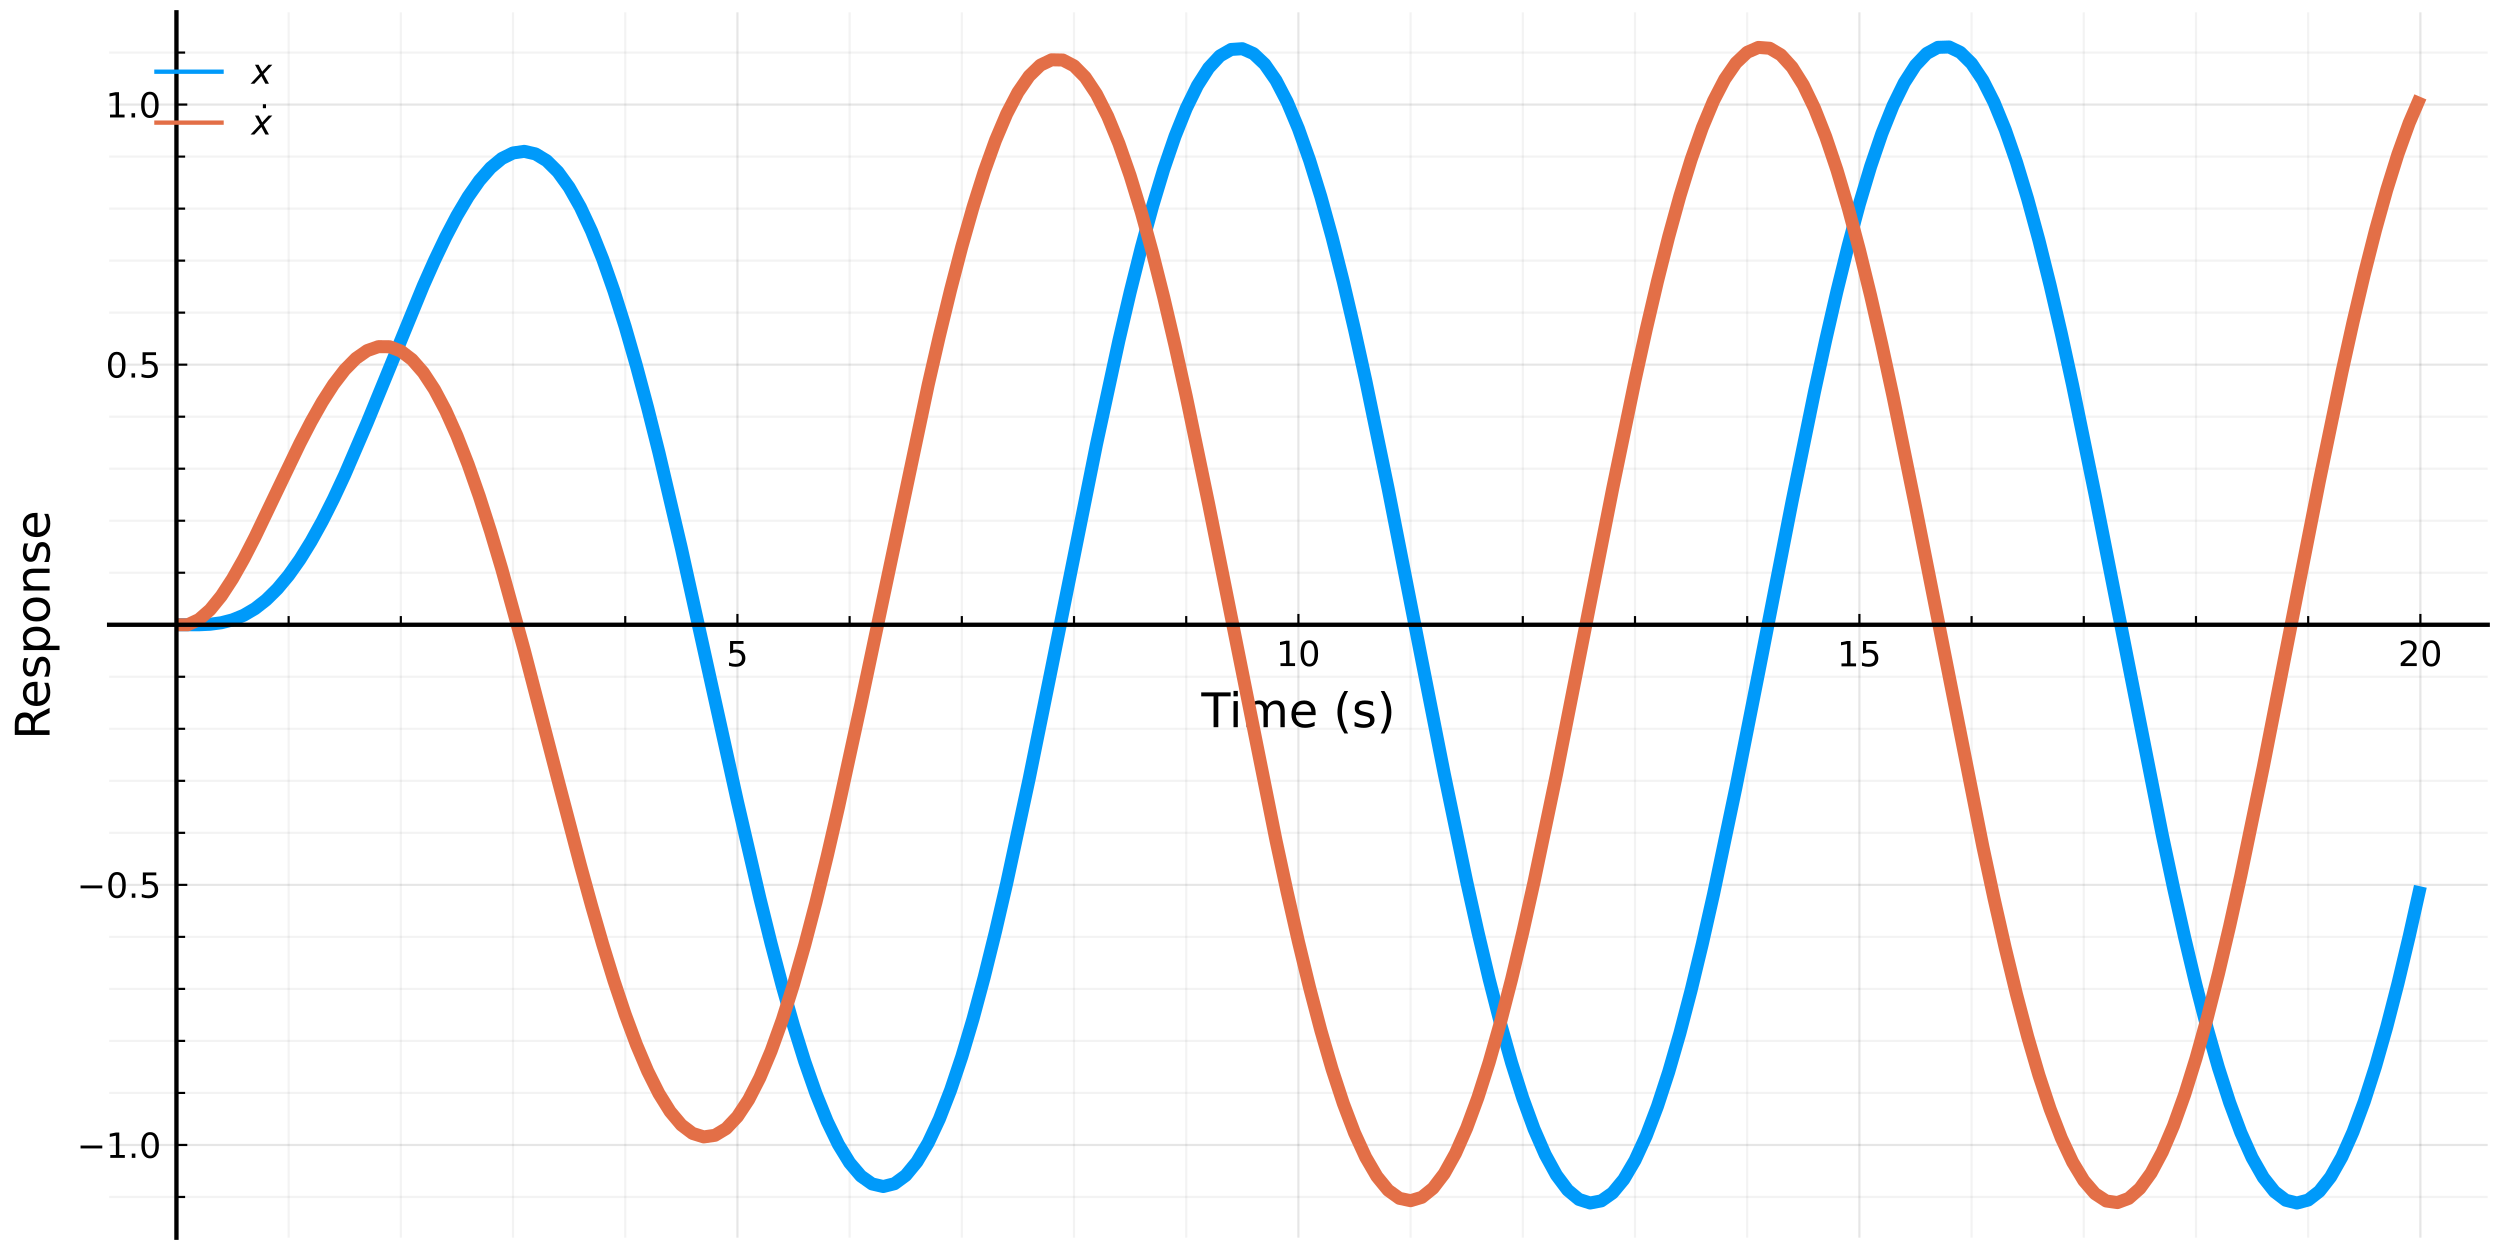 <?xml version="1.0" encoding="utf-8" standalone="no"?>
<!DOCTYPE svg PUBLIC "-//W3C//DTD SVG 1.1//EN"
  "http://www.w3.org/Graphics/SVG/1.1/DTD/svg11.dtd">
<!-- Created with matplotlib (https://matplotlib.org/) -->
<svg height="288pt" version="1.1" viewBox="0 0 576 288" width="576pt" xmlns="http://www.w3.org/2000/svg" xmlns:xlink="http://www.w3.org/1999/xlink">
 <defs>
  <style type="text/css">*{stroke-linecap:butt;stroke-linejoin:round;}</style>
 </defs>
 <g id="figure_1">
  <g id="patch_1">
   <path d="M 0 288 
L 576 288 
L 576 0 
L 0 0 
z
" style="fill:none;"/>
  </g>
  <g id="axes_1">
   <g id="patch_2">
    <path d="M 25.143 285.165 
L 573.165 285.165 
L 573.165 2.835 
L 25.143 2.835 
z
" style="fill:none;"/>
   </g>
   <g id="matplotlib.axis_1">
    <g id="xtick_1">
     <g id="line2d_1">
      <path clip-path="url(#p603c740265)" d="M 40.653 285.165 
L 40.653 2.835 
" style="fill:none;stroke:#000000;stroke-linecap:square;stroke-opacity:0.1;stroke-width:0.5;"/>
     </g>
     <g id="line2d_2">
      <defs>
       <path d="M 0 0 
L 0 -2.5 
" id="mdd4f865d11" style="stroke:#000000;stroke-width:0.5;"/>
      </defs>
      <g>
       <use style="stroke:#000000;stroke-width:0.5;" x="40.653" xlink:href="#mdd4f865d11" y="143.946"/>
      </g>
     </g>
     <g id="text_1">
      <!-- $\mathregular{}$ -->
      <g transform="translate(40.653 153.524)scale(0.08 -0.08)"/>
     </g>
    </g>
    <g id="xtick_2">
     <g id="line2d_3">
      <path clip-path="url(#p603c740265)" d="M 169.903 285.165 
L 169.903 2.835 
" style="fill:none;stroke:#000000;stroke-linecap:square;stroke-opacity:0.1;stroke-width:0.5;"/>
     </g>
     <g id="line2d_4">
      <g>
       <use style="stroke:#000000;stroke-width:0.5;" x="169.903" xlink:href="#mdd4f865d11" y="143.946"/>
      </g>
     </g>
     <g id="text_2">
      <!-- $\mathregular{5}$ -->
      <g transform="translate(167.343 153.524)scale(0.08 -0.08)">
       <defs>
        <path d="M 10.797 72.906 
L 49.516 72.906 
L 49.516 64.594 
L 19.828 64.594 
L 19.828 46.734 
Q 21.969 47.469 24.109 47.828 
Q 26.266 48.188 28.422 48.188 
Q 40.625 48.188 47.75 41.5 
Q 54.891 34.812 54.891 23.391 
Q 54.891 11.625 47.562 5.094 
Q 40.234 -1.422 26.906 -1.422 
Q 22.312 -1.422 17.547 -0.641 
Q 12.797 0.141 7.719 1.703 
L 7.719 11.625 
Q 12.109 9.234 16.797 8.062 
Q 21.484 6.891 26.703 6.891 
Q 35.156 6.891 40.078 11.328 
Q 45.016 15.766 45.016 23.391 
Q 45.016 31 40.078 35.438 
Q 35.156 39.891 26.703 39.891 
Q 22.75 39.891 18.812 39.016 
Q 14.891 38.141 10.797 36.281 
z
" id="DejaVuSans-53"/>
       </defs>
       <use transform="translate(0 0.094)" xlink:href="#DejaVuSans-53"/>
      </g>
     </g>
    </g>
    <g id="xtick_3">
     <g id="line2d_5">
      <path clip-path="url(#p603c740265)" d="M 299.154 285.165 
L 299.154 2.835 
" style="fill:none;stroke:#000000;stroke-linecap:square;stroke-opacity:0.1;stroke-width:0.5;"/>
     </g>
     <g id="line2d_6">
      <g>
       <use style="stroke:#000000;stroke-width:0.5;" x="299.154" xlink:href="#mdd4f865d11" y="143.946"/>
      </g>
     </g>
     <g id="text_3">
      <!-- $\mathregular{10}$ -->
      <g transform="translate(294.034 153.524)scale(0.08 -0.08)">
       <defs>
        <path d="M 12.406 8.297 
L 28.516 8.297 
L 28.516 63.922 
L 10.984 60.406 
L 10.984 69.391 
L 28.422 72.906 
L 38.281 72.906 
L 38.281 8.297 
L 54.391 8.297 
L 54.391 0 
L 12.406 0 
z
" id="DejaVuSans-49"/>
        <path d="M 31.781 66.406 
Q 24.172 66.406 20.328 58.906 
Q 16.5 51.422 16.5 36.375 
Q 16.5 21.391 20.328 13.891 
Q 24.172 6.391 31.781 6.391 
Q 39.453 6.391 43.281 13.891 
Q 47.125 21.391 47.125 36.375 
Q 47.125 51.422 43.281 58.906 
Q 39.453 66.406 31.781 66.406 
z
M 31.781 74.219 
Q 44.047 74.219 50.516 64.516 
Q 56.984 54.828 56.984 36.375 
Q 56.984 17.969 50.516 8.266 
Q 44.047 -1.422 31.781 -1.422 
Q 19.531 -1.422 13.062 8.266 
Q 6.594 17.969 6.594 36.375 
Q 6.594 54.828 13.062 64.516 
Q 19.531 74.219 31.781 74.219 
z
" id="DejaVuSans-48"/>
       </defs>
       <use transform="translate(0 0.781)" xlink:href="#DejaVuSans-49"/>
       <use transform="translate(63.623 0.781)" xlink:href="#DejaVuSans-48"/>
      </g>
     </g>
    </g>
    <g id="xtick_4">
     <g id="line2d_7">
      <path clip-path="url(#p603c740265)" d="M 428.405 285.165 
L 428.405 2.835 
" style="fill:none;stroke:#000000;stroke-linecap:square;stroke-opacity:0.1;stroke-width:0.5;"/>
     </g>
     <g id="line2d_8">
      <g>
       <use style="stroke:#000000;stroke-width:0.5;" x="428.405" xlink:href="#mdd4f865d11" y="143.946"/>
      </g>
     </g>
     <g id="text_4">
      <!-- $\mathregular{15}$ -->
      <g transform="translate(423.285 153.524)scale(0.08 -0.08)">
       <use transform="translate(0 0.094)" xlink:href="#DejaVuSans-49"/>
       <use transform="translate(63.623 0.094)" xlink:href="#DejaVuSans-53"/>
      </g>
     </g>
    </g>
    <g id="xtick_5">
     <g id="line2d_9">
      <path clip-path="url(#p603c740265)" d="M 557.655 285.165 
L 557.655 2.835 
" style="fill:none;stroke:#000000;stroke-linecap:square;stroke-opacity:0.1;stroke-width:0.5;"/>
     </g>
     <g id="line2d_10">
      <g>
       <use style="stroke:#000000;stroke-width:0.5;" x="557.655" xlink:href="#mdd4f865d11" y="143.946"/>
      </g>
     </g>
     <g id="text_5">
      <!-- $\mathregular{20}$ -->
      <g transform="translate(552.535 153.524)scale(0.08 -0.08)">
       <defs>
        <path d="M 19.188 8.297 
L 53.609 8.297 
L 53.609 0 
L 7.328 0 
L 7.328 8.297 
Q 12.938 14.109 22.625 23.891 
Q 32.328 33.688 34.812 36.531 
Q 39.547 41.844 41.422 45.531 
Q 43.312 49.219 43.312 52.781 
Q 43.312 58.594 39.234 62.25 
Q 35.156 65.922 28.609 65.922 
Q 23.969 65.922 18.812 64.312 
Q 13.672 62.703 7.812 59.422 
L 7.812 69.391 
Q 13.766 71.781 18.938 73 
Q 24.125 74.219 28.422 74.219 
Q 39.75 74.219 46.484 68.547 
Q 53.219 62.891 53.219 53.422 
Q 53.219 48.922 51.531 44.891 
Q 49.859 40.875 45.406 35.406 
Q 44.188 33.984 37.641 27.219 
Q 31.109 20.453 19.188 8.297 
z
" id="DejaVuSans-50"/>
       </defs>
       <use transform="translate(0 0.781)" xlink:href="#DejaVuSans-50"/>
       <use transform="translate(63.623 0.781)" xlink:href="#DejaVuSans-48"/>
      </g>
     </g>
    </g>
    <g id="xtick_6">
     <g id="line2d_11">
      <path clip-path="url(#p603c740265)" d="M 66.503 285.165 
L 66.503 2.835 
" style="fill:none;stroke:#000000;stroke-linecap:square;stroke-opacity:0.05;stroke-width:0.5;"/>
     </g>
     <g id="line2d_12">
      <defs>
       <path d="M 0 0 
L 0 -2 
" id="mbb9d8c3de2" style="stroke:#000000;stroke-width:0.5;"/>
      </defs>
      <g>
       <use style="stroke:#000000;stroke-width:0.5;" x="66.503" xlink:href="#mbb9d8c3de2" y="143.946"/>
      </g>
     </g>
    </g>
    <g id="xtick_7">
     <g id="line2d_13">
      <path clip-path="url(#p603c740265)" d="M 92.353 285.165 
L 92.353 2.835 
" style="fill:none;stroke:#000000;stroke-linecap:square;stroke-opacity:0.05;stroke-width:0.5;"/>
     </g>
     <g id="line2d_14">
      <g>
       <use style="stroke:#000000;stroke-width:0.5;" x="92.353" xlink:href="#mbb9d8c3de2" y="143.946"/>
      </g>
     </g>
    </g>
    <g id="xtick_8">
     <g id="line2d_15">
      <path clip-path="url(#p603c740265)" d="M 118.203 285.165 
L 118.203 2.835 
" style="fill:none;stroke:#000000;stroke-linecap:square;stroke-opacity:0.05;stroke-width:0.5;"/>
     </g>
     <g id="line2d_16">
      <g>
       <use style="stroke:#000000;stroke-width:0.5;" x="118.203" xlink:href="#mbb9d8c3de2" y="143.946"/>
      </g>
     </g>
    </g>
    <g id="xtick_9">
     <g id="line2d_17">
      <path clip-path="url(#p603c740265)" d="M 144.053 285.165 
L 144.053 2.835 
" style="fill:none;stroke:#000000;stroke-linecap:square;stroke-opacity:0.05;stroke-width:0.5;"/>
     </g>
     <g id="line2d_18">
      <g>
       <use style="stroke:#000000;stroke-width:0.5;" x="144.053" xlink:href="#mbb9d8c3de2" y="143.946"/>
      </g>
     </g>
    </g>
    <g id="xtick_10">
     <g id="line2d_19">
      <path clip-path="url(#p603c740265)" d="M 195.754 285.165 
L 195.754 2.835 
" style="fill:none;stroke:#000000;stroke-linecap:square;stroke-opacity:0.05;stroke-width:0.5;"/>
     </g>
     <g id="line2d_20">
      <g>
       <use style="stroke:#000000;stroke-width:0.5;" x="195.754" xlink:href="#mbb9d8c3de2" y="143.946"/>
      </g>
     </g>
    </g>
    <g id="xtick_11">
     <g id="line2d_21">
      <path clip-path="url(#p603c740265)" d="M 221.604 285.165 
L 221.604 2.835 
" style="fill:none;stroke:#000000;stroke-linecap:square;stroke-opacity:0.05;stroke-width:0.5;"/>
     </g>
     <g id="line2d_22">
      <g>
       <use style="stroke:#000000;stroke-width:0.5;" x="221.604" xlink:href="#mbb9d8c3de2" y="143.946"/>
      </g>
     </g>
    </g>
    <g id="xtick_12">
     <g id="line2d_23">
      <path clip-path="url(#p603c740265)" d="M 247.454 285.165 
L 247.454 2.835 
" style="fill:none;stroke:#000000;stroke-linecap:square;stroke-opacity:0.05;stroke-width:0.5;"/>
     </g>
     <g id="line2d_24">
      <g>
       <use style="stroke:#000000;stroke-width:0.5;" x="247.454" xlink:href="#mbb9d8c3de2" y="143.946"/>
      </g>
     </g>
    </g>
    <g id="xtick_13">
     <g id="line2d_25">
      <path clip-path="url(#p603c740265)" d="M 273.304 285.165 
L 273.304 2.835 
" style="fill:none;stroke:#000000;stroke-linecap:square;stroke-opacity:0.05;stroke-width:0.5;"/>
     </g>
     <g id="line2d_26">
      <g>
       <use style="stroke:#000000;stroke-width:0.5;" x="273.304" xlink:href="#mbb9d8c3de2" y="143.946"/>
      </g>
     </g>
    </g>
    <g id="xtick_14">
     <g id="line2d_27">
      <path clip-path="url(#p603c740265)" d="M 325.004 285.165 
L 325.004 2.835 
" style="fill:none;stroke:#000000;stroke-linecap:square;stroke-opacity:0.05;stroke-width:0.5;"/>
     </g>
     <g id="line2d_28">
      <g>
       <use style="stroke:#000000;stroke-width:0.5;" x="325.004" xlink:href="#mbb9d8c3de2" y="143.946"/>
      </g>
     </g>
    </g>
    <g id="xtick_15">
     <g id="line2d_29">
      <path clip-path="url(#p603c740265)" d="M 350.854 285.165 
L 350.854 2.835 
" style="fill:none;stroke:#000000;stroke-linecap:square;stroke-opacity:0.05;stroke-width:0.5;"/>
     </g>
     <g id="line2d_30">
      <g>
       <use style="stroke:#000000;stroke-width:0.5;" x="350.854" xlink:href="#mbb9d8c3de2" y="143.946"/>
      </g>
     </g>
    </g>
    <g id="xtick_16">
     <g id="line2d_31">
      <path clip-path="url(#p603c740265)" d="M 376.704 285.165 
L 376.704 2.835 
" style="fill:none;stroke:#000000;stroke-linecap:square;stroke-opacity:0.05;stroke-width:0.5;"/>
     </g>
     <g id="line2d_32">
      <g>
       <use style="stroke:#000000;stroke-width:0.5;" x="376.704" xlink:href="#mbb9d8c3de2" y="143.946"/>
      </g>
     </g>
    </g>
    <g id="xtick_17">
     <g id="line2d_33">
      <path clip-path="url(#p603c740265)" d="M 402.555 285.165 
L 402.555 2.835 
" style="fill:none;stroke:#000000;stroke-linecap:square;stroke-opacity:0.05;stroke-width:0.5;"/>
     </g>
     <g id="line2d_34">
      <g>
       <use style="stroke:#000000;stroke-width:0.5;" x="402.555" xlink:href="#mbb9d8c3de2" y="143.946"/>
      </g>
     </g>
    </g>
    <g id="xtick_18">
     <g id="line2d_35">
      <path clip-path="url(#p603c740265)" d="M 454.255 285.165 
L 454.255 2.835 
" style="fill:none;stroke:#000000;stroke-linecap:square;stroke-opacity:0.05;stroke-width:0.5;"/>
     </g>
     <g id="line2d_36">
      <g>
       <use style="stroke:#000000;stroke-width:0.5;" x="454.255" xlink:href="#mbb9d8c3de2" y="143.946"/>
      </g>
     </g>
    </g>
    <g id="xtick_19">
     <g id="line2d_37">
      <path clip-path="url(#p603c740265)" d="M 480.105 285.165 
L 480.105 2.835 
" style="fill:none;stroke:#000000;stroke-linecap:square;stroke-opacity:0.05;stroke-width:0.5;"/>
     </g>
     <g id="line2d_38">
      <g>
       <use style="stroke:#000000;stroke-width:0.5;" x="480.105" xlink:href="#mbb9d8c3de2" y="143.946"/>
      </g>
     </g>
    </g>
    <g id="xtick_20">
     <g id="line2d_39">
      <path clip-path="url(#p603c740265)" d="M 505.955 285.165 
L 505.955 2.835 
" style="fill:none;stroke:#000000;stroke-linecap:square;stroke-opacity:0.05;stroke-width:0.5;"/>
     </g>
     <g id="line2d_40">
      <g>
       <use style="stroke:#000000;stroke-width:0.5;" x="505.955" xlink:href="#mbb9d8c3de2" y="143.946"/>
      </g>
     </g>
    </g>
    <g id="xtick_21">
     <g id="line2d_41">
      <path clip-path="url(#p603c740265)" d="M 531.805 285.165 
L 531.805 2.835 
" style="fill:none;stroke:#000000;stroke-linecap:square;stroke-opacity:0.05;stroke-width:0.5;"/>
     </g>
     <g id="line2d_42">
      <g>
       <use style="stroke:#000000;stroke-width:0.5;" x="531.805" xlink:href="#mbb9d8c3de2" y="143.946"/>
      </g>
     </g>
    </g>
    <g id="text_6">
     <!-- Time (s) -->
     <g transform="translate(276.792 167.546)scale(0.11 -0.11)">
      <defs>
       <path d="M -0.297 72.906 
L 61.375 72.906 
L 61.375 64.594 
L 35.5 64.594 
L 35.5 0 
L 25.594 0 
L 25.594 64.594 
L -0.297 64.594 
z
" id="DejaVuSans-84"/>
       <path d="M 9.422 54.688 
L 18.406 54.688 
L 18.406 0 
L 9.422 0 
z
M 9.422 75.984 
L 18.406 75.984 
L 18.406 64.594 
L 9.422 64.594 
z
" id="DejaVuSans-105"/>
       <path d="M 52 44.188 
Q 55.375 50.25 60.062 53.125 
Q 64.75 56 71.094 56 
Q 79.641 56 84.281 50.016 
Q 88.922 44.047 88.922 33.016 
L 88.922 0 
L 79.891 0 
L 79.891 32.719 
Q 79.891 40.578 77.094 44.375 
Q 74.312 48.188 68.609 48.188 
Q 61.625 48.188 57.562 43.547 
Q 53.516 38.922 53.516 30.906 
L 53.516 0 
L 44.484 0 
L 44.484 32.719 
Q 44.484 40.625 41.703 44.406 
Q 38.922 48.188 33.109 48.188 
Q 26.219 48.188 22.156 43.531 
Q 18.109 38.875 18.109 30.906 
L 18.109 0 
L 9.078 0 
L 9.078 54.688 
L 18.109 54.688 
L 18.109 46.188 
Q 21.188 51.219 25.484 53.609 
Q 29.781 56 35.688 56 
Q 41.656 56 45.828 52.969 
Q 50 49.953 52 44.188 
z
" id="DejaVuSans-109"/>
       <path d="M 56.203 29.594 
L 56.203 25.203 
L 14.891 25.203 
Q 15.484 15.922 20.484 11.062 
Q 25.484 6.203 34.422 6.203 
Q 39.594 6.203 44.453 7.469 
Q 49.312 8.734 54.109 11.281 
L 54.109 2.781 
Q 49.266 0.734 44.188 -0.344 
Q 39.109 -1.422 33.891 -1.422 
Q 20.797 -1.422 13.156 6.188 
Q 5.516 13.812 5.516 26.812 
Q 5.516 40.234 12.766 48.109 
Q 20.016 56 32.328 56 
Q 43.359 56 49.781 48.891 
Q 56.203 41.797 56.203 29.594 
z
M 47.219 32.234 
Q 47.125 39.594 43.094 43.984 
Q 39.062 48.391 32.422 48.391 
Q 24.906 48.391 20.391 44.141 
Q 15.875 39.891 15.188 32.172 
z
" id="DejaVuSans-101"/>
       <path id="DejaVuSans-32"/>
       <path d="M 31 75.875 
Q 24.469 64.656 21.281 53.656 
Q 18.109 42.672 18.109 31.391 
Q 18.109 20.125 21.312 9.062 
Q 24.516 -2 31 -13.188 
L 23.188 -13.188 
Q 15.875 -1.703 12.234 9.375 
Q 8.594 20.453 8.594 31.391 
Q 8.594 42.281 12.203 53.312 
Q 15.828 64.359 23.188 75.875 
z
" id="DejaVuSans-40"/>
       <path d="M 44.281 53.078 
L 44.281 44.578 
Q 40.484 46.531 36.375 47.5 
Q 32.281 48.484 27.875 48.484 
Q 21.188 48.484 17.844 46.438 
Q 14.5 44.391 14.5 40.281 
Q 14.5 37.156 16.891 35.375 
Q 19.281 33.594 26.516 31.984 
L 29.594 31.297 
Q 39.156 29.25 43.188 25.516 
Q 47.219 21.781 47.219 15.094 
Q 47.219 7.469 41.188 3.016 
Q 35.156 -1.422 24.609 -1.422 
Q 20.219 -1.422 15.453 -0.562 
Q 10.688 0.297 5.422 2 
L 5.422 11.281 
Q 10.406 8.688 15.234 7.391 
Q 20.062 6.109 24.812 6.109 
Q 31.156 6.109 34.562 8.281 
Q 37.984 10.453 37.984 14.406 
Q 37.984 18.062 35.516 20.016 
Q 33.062 21.969 24.703 23.781 
L 21.578 24.516 
Q 13.234 26.266 9.516 29.906 
Q 5.812 33.547 5.812 39.891 
Q 5.812 47.609 11.281 51.797 
Q 16.75 56 26.812 56 
Q 31.781 56 36.172 55.266 
Q 40.578 54.547 44.281 53.078 
z
" id="DejaVuSans-115"/>
       <path d="M 8.016 75.875 
L 15.828 75.875 
Q 23.141 64.359 26.781 53.312 
Q 30.422 42.281 30.422 31.391 
Q 30.422 20.453 26.781 9.375 
Q 23.141 -1.703 15.828 -13.188 
L 8.016 -13.188 
Q 14.5 -2 17.703 9.062 
Q 20.906 20.125 20.906 31.391 
Q 20.906 42.672 17.703 53.656 
Q 14.5 64.656 8.016 75.875 
z
" id="DejaVuSans-41"/>
      </defs>
      <use xlink:href="#DejaVuSans-84"/>
      <use x="57.959" xlink:href="#DejaVuSans-105"/>
      <use x="85.742" xlink:href="#DejaVuSans-109"/>
      <use x="183.154" xlink:href="#DejaVuSans-101"/>
      <use x="244.678" xlink:href="#DejaVuSans-32"/>
      <use x="276.465" xlink:href="#DejaVuSans-40"/>
      <use x="315.479" xlink:href="#DejaVuSans-115"/>
      <use x="367.578" xlink:href="#DejaVuSans-41"/>
     </g>
    </g>
   </g>
   <g id="matplotlib.axis_2">
    <g id="ytick_1">
     <g id="line2d_43">
      <path clip-path="url(#p603c740265)" d="M 25.143 263.797 
L 573.165 263.797 
" style="fill:none;stroke:#000000;stroke-linecap:square;stroke-opacity:0.1;stroke-width:0.5;"/>
     </g>
     <g id="line2d_44">
      <defs>
       <path d="M 0 0 
L 2.5 0 
" id="m8f77c078f7" style="stroke:#000000;stroke-width:0.5;"/>
      </defs>
      <g>
       <use style="stroke:#000000;stroke-width:0.5;" x="40.653" xlink:href="#m8f77c078f7" y="263.797"/>
      </g>
     </g>
     <g id="text_7">
      <!-- $\mathregular{-1.0}$ -->
      <g transform="translate(17.713 266.836)scale(0.08 -0.08)">
       <defs>
        <path d="M 10.594 35.5 
L 73.188 35.5 
L 73.188 27.203 
L 10.594 27.203 
z
" id="DejaVuSans-8722"/>
        <path d="M 10.688 12.406 
L 21 12.406 
L 21 0 
L 10.688 0 
z
" id="DejaVuSans-46"/>
       </defs>
       <use transform="translate(0 0.781)" xlink:href="#DejaVuSans-8722"/>
       <use transform="translate(83.789 0.781)" xlink:href="#DejaVuSans-49"/>
       <use transform="translate(147.412 0.781)" xlink:href="#DejaVuSans-46"/>
       <use transform="translate(179.199 0.781)" xlink:href="#DejaVuSans-48"/>
      </g>
     </g>
    </g>
    <g id="ytick_2">
     <g id="line2d_45">
      <path clip-path="url(#p603c740265)" d="M 25.143 203.871 
L 573.165 203.871 
" style="fill:none;stroke:#000000;stroke-linecap:square;stroke-opacity:0.1;stroke-width:0.5;"/>
     </g>
     <g id="line2d_46">
      <g>
       <use style="stroke:#000000;stroke-width:0.5;" x="40.653" xlink:href="#m8f77c078f7" y="203.871"/>
      </g>
     </g>
     <g id="text_8">
      <!-- $\mathregular{-0.5}$ -->
      <g transform="translate(17.713 206.911)scale(0.08 -0.08)">
       <use transform="translate(0 0.781)" xlink:href="#DejaVuSans-8722"/>
       <use transform="translate(83.789 0.781)" xlink:href="#DejaVuSans-48"/>
       <use transform="translate(147.412 0.781)" xlink:href="#DejaVuSans-46"/>
       <use transform="translate(179.199 0.781)" xlink:href="#DejaVuSans-53"/>
      </g>
     </g>
    </g>
    <g id="ytick_3">
     <g id="line2d_47">
      <path clip-path="url(#p603c740265)" d="M 25.143 143.946 
L 573.165 143.946 
" style="fill:none;stroke:#000000;stroke-linecap:square;stroke-opacity:0.1;stroke-width:0.5;"/>
     </g>
     <g id="line2d_48">
      <g>
       <use style="stroke:#000000;stroke-width:0.5;" x="40.653" xlink:href="#m8f77c078f7" y="143.946"/>
      </g>
     </g>
     <g id="text_9">
      <!-- $\mathregular{}$ -->
      <g transform="translate(37.153 146.985)scale(0.08 -0.08)"/>
     </g>
    </g>
    <g id="ytick_4">
     <g id="line2d_49">
      <path clip-path="url(#p603c740265)" d="M 25.143 84.02 
L 573.165 84.02 
" style="fill:none;stroke:#000000;stroke-linecap:square;stroke-opacity:0.1;stroke-width:0.5;"/>
     </g>
     <g id="line2d_50">
      <g>
       <use style="stroke:#000000;stroke-width:0.5;" x="40.653" xlink:href="#m8f77c078f7" y="84.02"/>
      </g>
     </g>
     <g id="text_10">
      <!-- $\mathregular{0.5}$ -->
      <g transform="translate(24.353 87.059)scale(0.08 -0.08)">
       <use transform="translate(0 0.781)" xlink:href="#DejaVuSans-48"/>
       <use transform="translate(63.623 0.781)" xlink:href="#DejaVuSans-46"/>
       <use transform="translate(95.41 0.781)" xlink:href="#DejaVuSans-53"/>
      </g>
     </g>
    </g>
    <g id="ytick_5">
     <g id="line2d_51">
      <path clip-path="url(#p603c740265)" d="M 25.143 24.094 
L 573.165 24.094 
" style="fill:none;stroke:#000000;stroke-linecap:square;stroke-opacity:0.1;stroke-width:0.5;"/>
     </g>
     <g id="line2d_52">
      <g>
       <use style="stroke:#000000;stroke-width:0.5;" x="40.653" xlink:href="#m8f77c078f7" y="24.094"/>
      </g>
     </g>
     <g id="text_11">
      <!-- $\mathregular{1.0}$ -->
      <g transform="translate(24.353 27.134)scale(0.08 -0.08)">
       <use transform="translate(0 0.781)" xlink:href="#DejaVuSans-49"/>
       <use transform="translate(63.623 0.781)" xlink:href="#DejaVuSans-46"/>
       <use transform="translate(95.41 0.781)" xlink:href="#DejaVuSans-48"/>
      </g>
     </g>
    </g>
    <g id="ytick_6">
     <g id="line2d_53">
      <path clip-path="url(#p603c740265)" d="M 25.143 275.782 
L 573.165 275.782 
" style="fill:none;stroke:#000000;stroke-linecap:square;stroke-opacity:0.05;stroke-width:0.5;"/>
     </g>
     <g id="line2d_54">
      <defs>
       <path d="M 0 0 
L 2 0 
" id="m41ea67c541" style="stroke:#000000;stroke-width:0.5;"/>
      </defs>
      <g>
       <use style="stroke:#000000;stroke-width:0.5;" x="40.653" xlink:href="#m41ea67c541" y="275.782"/>
      </g>
     </g>
    </g>
    <g id="ytick_7">
     <g id="line2d_55">
      <path clip-path="url(#p603c740265)" d="M 25.143 251.812 
L 573.165 251.812 
" style="fill:none;stroke:#000000;stroke-linecap:square;stroke-opacity:0.05;stroke-width:0.5;"/>
     </g>
     <g id="line2d_56">
      <g>
       <use style="stroke:#000000;stroke-width:0.5;" x="40.653" xlink:href="#m41ea67c541" y="251.812"/>
      </g>
     </g>
    </g>
    <g id="ytick_8">
     <g id="line2d_57">
      <path clip-path="url(#p603c740265)" d="M 25.143 239.827 
L 573.165 239.827 
" style="fill:none;stroke:#000000;stroke-linecap:square;stroke-opacity:0.05;stroke-width:0.5;"/>
     </g>
     <g id="line2d_58">
      <g>
       <use style="stroke:#000000;stroke-width:0.5;" x="40.653" xlink:href="#m41ea67c541" y="239.827"/>
      </g>
     </g>
    </g>
    <g id="ytick_9">
     <g id="line2d_59">
      <path clip-path="url(#p603c740265)" d="M 25.143 227.842 
L 573.165 227.842 
" style="fill:none;stroke:#000000;stroke-linecap:square;stroke-opacity:0.05;stroke-width:0.5;"/>
     </g>
     <g id="line2d_60">
      <g>
       <use style="stroke:#000000;stroke-width:0.5;" x="40.653" xlink:href="#m41ea67c541" y="227.842"/>
      </g>
     </g>
    </g>
    <g id="ytick_10">
     <g id="line2d_61">
      <path clip-path="url(#p603c740265)" d="M 25.143 215.856 
L 573.165 215.856 
" style="fill:none;stroke:#000000;stroke-linecap:square;stroke-opacity:0.05;stroke-width:0.5;"/>
     </g>
     <g id="line2d_62">
      <g>
       <use style="stroke:#000000;stroke-width:0.5;" x="40.653" xlink:href="#m41ea67c541" y="215.856"/>
      </g>
     </g>
    </g>
    <g id="ytick_11">
     <g id="line2d_63">
      <path clip-path="url(#p603c740265)" d="M 25.143 191.886 
L 573.165 191.886 
" style="fill:none;stroke:#000000;stroke-linecap:square;stroke-opacity:0.05;stroke-width:0.5;"/>
     </g>
     <g id="line2d_64">
      <g>
       <use style="stroke:#000000;stroke-width:0.5;" x="40.653" xlink:href="#m41ea67c541" y="191.886"/>
      </g>
     </g>
    </g>
    <g id="ytick_12">
     <g id="line2d_65">
      <path clip-path="url(#p603c740265)" d="M 25.143 179.901 
L 573.165 179.901 
" style="fill:none;stroke:#000000;stroke-linecap:square;stroke-opacity:0.05;stroke-width:0.5;"/>
     </g>
     <g id="line2d_66">
      <g>
       <use style="stroke:#000000;stroke-width:0.5;" x="40.653" xlink:href="#m41ea67c541" y="179.901"/>
      </g>
     </g>
    </g>
    <g id="ytick_13">
     <g id="line2d_67">
      <path clip-path="url(#p603c740265)" d="M 25.143 167.916 
L 573.165 167.916 
" style="fill:none;stroke:#000000;stroke-linecap:square;stroke-opacity:0.05;stroke-width:0.5;"/>
     </g>
     <g id="line2d_68">
      <g>
       <use style="stroke:#000000;stroke-width:0.5;" x="40.653" xlink:href="#m41ea67c541" y="167.916"/>
      </g>
     </g>
    </g>
    <g id="ytick_14">
     <g id="line2d_69">
      <path clip-path="url(#p603c740265)" d="M 25.143 155.931 
L 573.165 155.931 
" style="fill:none;stroke:#000000;stroke-linecap:square;stroke-opacity:0.05;stroke-width:0.5;"/>
     </g>
     <g id="line2d_70">
      <g>
       <use style="stroke:#000000;stroke-width:0.5;" x="40.653" xlink:href="#m41ea67c541" y="155.931"/>
      </g>
     </g>
    </g>
    <g id="ytick_15">
     <g id="line2d_71">
      <path clip-path="url(#p603c740265)" d="M 25.143 131.96 
L 573.165 131.96 
" style="fill:none;stroke:#000000;stroke-linecap:square;stroke-opacity:0.05;stroke-width:0.5;"/>
     </g>
     <g id="line2d_72">
      <g>
       <use style="stroke:#000000;stroke-width:0.5;" x="40.653" xlink:href="#m41ea67c541" y="131.96"/>
      </g>
     </g>
    </g>
    <g id="ytick_16">
     <g id="line2d_73">
      <path clip-path="url(#p603c740265)" d="M 25.143 119.975 
L 573.165 119.975 
" style="fill:none;stroke:#000000;stroke-linecap:square;stroke-opacity:0.05;stroke-width:0.5;"/>
     </g>
     <g id="line2d_74">
      <g>
       <use style="stroke:#000000;stroke-width:0.5;" x="40.653" xlink:href="#m41ea67c541" y="119.975"/>
      </g>
     </g>
    </g>
    <g id="ytick_17">
     <g id="line2d_75">
      <path clip-path="url(#p603c740265)" d="M 25.143 107.99 
L 573.165 107.99 
" style="fill:none;stroke:#000000;stroke-linecap:square;stroke-opacity:0.05;stroke-width:0.5;"/>
     </g>
     <g id="line2d_76">
      <g>
       <use style="stroke:#000000;stroke-width:0.5;" x="40.653" xlink:href="#m41ea67c541" y="107.99"/>
      </g>
     </g>
    </g>
    <g id="ytick_18">
     <g id="line2d_77">
      <path clip-path="url(#p603c740265)" d="M 25.143 96.005 
L 573.165 96.005 
" style="fill:none;stroke:#000000;stroke-linecap:square;stroke-opacity:0.05;stroke-width:0.5;"/>
     </g>
     <g id="line2d_78">
      <g>
       <use style="stroke:#000000;stroke-width:0.5;" x="40.653" xlink:href="#m41ea67c541" y="96.005"/>
      </g>
     </g>
    </g>
    <g id="ytick_19">
     <g id="line2d_79">
      <path clip-path="url(#p603c740265)" d="M 25.143 72.035 
L 573.165 72.035 
" style="fill:none;stroke:#000000;stroke-linecap:square;stroke-opacity:0.05;stroke-width:0.5;"/>
     </g>
     <g id="line2d_80">
      <g>
       <use style="stroke:#000000;stroke-width:0.5;" x="40.653" xlink:href="#m41ea67c541" y="72.035"/>
      </g>
     </g>
    </g>
    <g id="ytick_20">
     <g id="line2d_81">
      <path clip-path="url(#p603c740265)" d="M 25.143 60.05 
L 573.165 60.05 
" style="fill:none;stroke:#000000;stroke-linecap:square;stroke-opacity:0.05;stroke-width:0.5;"/>
     </g>
     <g id="line2d_82">
      <g>
       <use style="stroke:#000000;stroke-width:0.5;" x="40.653" xlink:href="#m41ea67c541" y="60.05"/>
      </g>
     </g>
    </g>
    <g id="ytick_21">
     <g id="line2d_83">
      <path clip-path="url(#p603c740265)" d="M 25.143 48.065 
L 573.165 48.065 
" style="fill:none;stroke:#000000;stroke-linecap:square;stroke-opacity:0.05;stroke-width:0.5;"/>
     </g>
     <g id="line2d_84">
      <g>
       <use style="stroke:#000000;stroke-width:0.5;" x="40.653" xlink:href="#m41ea67c541" y="48.065"/>
      </g>
     </g>
    </g>
    <g id="ytick_22">
     <g id="line2d_85">
      <path clip-path="url(#p603c740265)" d="M 25.143 36.079 
L 573.165 36.079 
" style="fill:none;stroke:#000000;stroke-linecap:square;stroke-opacity:0.05;stroke-width:0.5;"/>
     </g>
     <g id="line2d_86">
      <g>
       <use style="stroke:#000000;stroke-width:0.5;" x="40.653" xlink:href="#m41ea67c541" y="36.079"/>
      </g>
     </g>
    </g>
    <g id="ytick_23">
     <g id="line2d_87">
      <path clip-path="url(#p603c740265)" d="M 25.143 12.109 
L 573.165 12.109 
" style="fill:none;stroke:#000000;stroke-linecap:square;stroke-opacity:0.05;stroke-width:0.5;"/>
     </g>
     <g id="line2d_88">
      <g>
       <use style="stroke:#000000;stroke-width:0.5;" x="40.653" xlink:href="#m41ea67c541" y="12.109"/>
      </g>
     </g>
    </g>
    <g id="text_12">
     <!-- Response -->
     <g transform="translate(11.425 170.415)rotate(-90)scale(0.11 -0.11)">
      <defs>
       <path d="M 44.391 34.188 
Q 47.562 33.109 50.562 29.594 
Q 53.562 26.078 56.594 19.922 
L 66.609 0 
L 56 0 
L 46.688 18.703 
Q 43.062 26.031 39.672 28.422 
Q 36.281 30.812 30.422 30.812 
L 19.672 30.812 
L 19.672 0 
L 9.812 0 
L 9.812 72.906 
L 32.078 72.906 
Q 44.578 72.906 50.734 67.672 
Q 56.891 62.453 56.891 51.906 
Q 56.891 45.016 53.688 40.469 
Q 50.484 35.938 44.391 34.188 
z
M 19.672 64.797 
L 19.672 38.922 
L 32.078 38.922 
Q 39.203 38.922 42.844 42.219 
Q 46.484 45.516 46.484 51.906 
Q 46.484 58.297 42.844 61.547 
Q 39.203 64.797 32.078 64.797 
z
" id="DejaVuSans-82"/>
       <path d="M 18.109 8.203 
L 18.109 -20.797 
L 9.078 -20.797 
L 9.078 54.688 
L 18.109 54.688 
L 18.109 46.391 
Q 20.953 51.266 25.266 53.625 
Q 29.594 56 35.594 56 
Q 45.562 56 51.781 48.094 
Q 58.016 40.188 58.016 27.297 
Q 58.016 14.406 51.781 6.484 
Q 45.562 -1.422 35.594 -1.422 
Q 29.594 -1.422 25.266 0.953 
Q 20.953 3.328 18.109 8.203 
z
M 48.688 27.297 
Q 48.688 37.203 44.609 42.844 
Q 40.531 48.484 33.406 48.484 
Q 26.266 48.484 22.188 42.844 
Q 18.109 37.203 18.109 27.297 
Q 18.109 17.391 22.188 11.75 
Q 26.266 6.109 33.406 6.109 
Q 40.531 6.109 44.609 11.75 
Q 48.688 17.391 48.688 27.297 
z
" id="DejaVuSans-112"/>
       <path d="M 30.609 48.391 
Q 23.391 48.391 19.188 42.75 
Q 14.984 37.109 14.984 27.297 
Q 14.984 17.484 19.156 11.844 
Q 23.344 6.203 30.609 6.203 
Q 37.797 6.203 41.984 11.859 
Q 46.188 17.531 46.188 27.297 
Q 46.188 37.016 41.984 42.703 
Q 37.797 48.391 30.609 48.391 
z
M 30.609 56 
Q 42.328 56 49.016 48.375 
Q 55.719 40.766 55.719 27.297 
Q 55.719 13.875 49.016 6.219 
Q 42.328 -1.422 30.609 -1.422 
Q 18.844 -1.422 12.172 6.219 
Q 5.516 13.875 5.516 27.297 
Q 5.516 40.766 12.172 48.375 
Q 18.844 56 30.609 56 
z
" id="DejaVuSans-111"/>
       <path d="M 54.891 33.016 
L 54.891 0 
L 45.906 0 
L 45.906 32.719 
Q 45.906 40.484 42.875 44.328 
Q 39.844 48.188 33.797 48.188 
Q 26.516 48.188 22.312 43.547 
Q 18.109 38.922 18.109 30.906 
L 18.109 0 
L 9.078 0 
L 9.078 54.688 
L 18.109 54.688 
L 18.109 46.188 
Q 21.344 51.125 25.703 53.562 
Q 30.078 56 35.797 56 
Q 45.219 56 50.047 50.172 
Q 54.891 44.344 54.891 33.016 
z
" id="DejaVuSans-110"/>
      </defs>
      <use xlink:href="#DejaVuSans-82"/>
      <use x="64.982" xlink:href="#DejaVuSans-101"/>
      <use x="126.506" xlink:href="#DejaVuSans-115"/>
      <use x="178.605" xlink:href="#DejaVuSans-112"/>
      <use x="242.082" xlink:href="#DejaVuSans-111"/>
      <use x="303.264" xlink:href="#DejaVuSans-110"/>
      <use x="366.643" xlink:href="#DejaVuSans-115"/>
      <use x="418.742" xlink:href="#DejaVuSans-101"/>
     </g>
    </g>
   </g>
   <g id="line2d_89">
    <path clip-path="url(#p603c740265)" d="M 40.653 143.946 
L 45.823 143.946 
L 48.408 143.826 
L 50.993 143.48 
L 53.578 142.816 
L 56.163 141.756 
L 58.748 140.239 
L 61.333 138.219 
L 63.918 135.665 
L 66.503 132.565 
L 69.088 128.918 
L 71.673 124.742 
L 74.258 120.065 
L 76.843 114.931 
L 79.428 109.395 
L 84.598 97.384 
L 97.523 65.839 
L 100.108 60.027 
L 102.693 54.608 
L 105.278 49.677 
L 107.863 45.322 
L 110.448 41.628 
L 113.033 38.672 
L 115.618 36.523 
L 118.203 35.24 
L 120.788 34.872 
L 123.373 35.459 
L 125.958 37.029 
L 128.543 39.596 
L 131.128 43.165 
L 133.713 47.727 
L 136.298 53.26 
L 138.883 59.733 
L 141.468 67.101 
L 144.053 75.307 
L 146.638 84.285 
L 149.223 93.959 
L 151.808 104.243 
L 156.978 126.258 
L 164.733 161.3 
L 169.903 184.67 
L 175.073 206.943 
L 177.658 217.38 
L 180.243 227.201 
L 182.828 236.303 
L 185.413 244.589 
L 187.999 251.968 
L 190.584 258.36 
L 193.169 263.692 
L 195.754 267.903 
L 198.339 270.945 
L 200.924 272.777 
L 203.509 273.374 
L 206.094 272.723 
L 208.679 270.823 
L 211.264 267.685 
L 213.849 263.334 
L 216.434 257.808 
L 219.019 251.155 
L 221.604 243.436 
L 224.189 234.725 
L 226.774 225.102 
L 229.359 214.659 
L 231.944 203.499 
L 237.114 179.461 
L 242.284 153.926 
L 252.624 102.405 
L 257.794 78.463 
L 260.379 67.375 
L 262.964 57.026 
L 265.549 47.521 
L 268.134 38.956 
L 270.719 31.416 
L 273.304 24.98 
L 275.889 19.712 
L 278.474 15.666 
L 281.059 12.885 
L 283.644 11.398 
L 286.229 11.221 
L 288.814 12.357 
L 291.399 14.797 
L 293.984 18.518 
L 296.569 23.484 
L 299.154 29.647 
L 301.739 36.946 
L 304.324 45.311 
L 306.909 54.658 
L 309.494 64.896 
L 312.079 75.923 
L 314.664 87.63 
L 319.834 112.613 
L 327.589 152.126 
L 332.759 178.3 
L 337.929 203.124 
L 340.514 214.718 
L 343.099 225.609 
L 345.684 235.69 
L 348.269 244.86 
L 350.854 253.026 
L 353.439 260.108 
L 356.024 266.033 
L 358.609 270.743 
L 361.194 274.191 
L 363.779 276.341 
L 366.364 277.173 
L 368.949 276.677 
L 371.534 274.857 
L 374.119 271.733 
L 376.704 267.335 
L 379.289 261.706 
L 381.874 254.902 
L 384.459 246.992 
L 387.044 238.054 
L 389.629 228.176 
L 392.214 217.458 
L 394.799 206.006 
L 399.97 181.363 
L 405.14 155.229 
L 412.895 115.513 
L 418.065 90.231 
L 420.65 78.331 
L 423.235 67.086 
L 425.82 56.609 
L 428.405 47.002 
L 430.99 38.364 
L 433.575 30.779 
L 436.16 24.324 
L 438.745 19.063 
L 441.33 15.049 
L 443.915 12.322 
L 446.5 10.91 
L 449.085 10.825 
L 451.67 12.07 
L 454.255 14.632 
L 456.84 18.485 
L 459.425 23.591 
L 462.01 29.898 
L 464.595 37.345 
L 467.18 45.857 
L 469.765 55.348 
L 472.35 65.724 
L 474.935 76.881 
L 477.52 88.708 
L 482.69 113.893 
L 498.2 192.424 
L 500.785 204.57 
L 503.37 216.11 
L 505.955 226.929 
L 508.54 236.919 
L 511.125 245.981 
L 513.71 254.023 
L 516.295 260.965 
L 518.88 266.739 
L 521.465 271.285 
L 524.05 274.56 
L 526.635 276.53 
L 529.22 277.175 
L 531.805 276.489 
L 534.39 274.479 
L 536.975 271.165 
L 539.56 266.58 
L 542.145 260.77 
L 544.73 253.793 
L 547.315 245.718 
L 549.9 236.627 
L 552.485 226.609 
L 555.07 215.766 
L 557.655 204.205 
L 557.655 204.205 
" style="fill:none;stroke:#009afa;stroke-width:3;"/>
   </g>
   <g id="line2d_90">
    <path clip-path="url(#p603c740265)" d="M 40.653 143.946 
L 43.238 143.946 
L 45.823 142.749 
L 48.408 140.488 
L 50.993 137.304 
L 53.578 133.347 
L 56.163 128.774 
L 58.748 123.743 
L 63.918 112.941 
L 69.088 102.181 
L 71.673 97.179 
L 74.258 92.605 
L 76.843 88.579 
L 79.428 85.206 
L 82.013 82.58 
L 84.598 80.779 
L 87.183 79.867 
L 89.768 79.891 
L 92.353 80.883 
L 94.938 82.861 
L 97.523 85.823 
L 100.108 89.756 
L 102.693 94.63 
L 105.278 100.399 
L 107.863 107.008 
L 110.448 114.386 
L 113.033 122.451 
L 115.618 131.113 
L 120.788 149.818 
L 128.543 179.634 
L 133.713 199.283 
L 136.298 208.675 
L 138.883 217.621 
L 141.468 226.008 
L 144.053 233.729 
L 146.638 240.685 
L 149.223 246.784 
L 151.808 251.945 
L 154.393 256.095 
L 156.978 259.176 
L 159.563 261.137 
L 162.148 261.944 
L 164.733 261.573 
L 167.318 260.014 
L 169.903 257.27 
L 172.488 253.358 
L 175.073 248.307 
L 177.658 242.16 
L 180.243 234.97 
L 182.828 226.804 
L 185.413 217.738 
L 187.999 207.86 
L 190.584 197.266 
L 193.169 186.061 
L 198.339 162.268 
L 213.849 88.682 
L 216.434 77.417 
L 219.019 66.762 
L 221.604 56.827 
L 224.189 47.715 
L 226.774 39.524 
L 229.359 32.338 
L 231.944 26.235 
L 234.529 21.28 
L 237.114 17.526 
L 239.699 15.016 
L 242.284 13.778 
L 244.869 13.829 
L 247.454 15.172 
L 250.039 17.797 
L 252.624 21.68 
L 255.209 26.786 
L 257.794 33.066 
L 260.379 40.459 
L 262.964 48.895 
L 265.549 58.29 
L 268.134 68.553 
L 270.719 79.581 
L 273.304 91.265 
L 278.474 116.135 
L 293.984 193.605 
L 296.569 205.574 
L 299.154 216.941 
L 301.739 227.592 
L 304.324 237.419 
L 306.909 246.323 
L 309.494 254.215 
L 312.079 261.014 
L 314.664 266.653 
L 317.249 271.073 
L 319.834 274.231 
L 322.419 276.092 
L 325.004 276.638 
L 327.589 275.863 
L 330.174 273.773 
L 332.759 270.389 
L 335.344 265.743 
L 337.929 259.881 
L 340.514 252.862 
L 343.099 244.755 
L 345.684 235.64 
L 348.269 225.608 
L 350.854 214.759 
L 353.439 203.201 
L 358.609 178.422 
L 366.364 138.984 
L 371.534 112.703 
L 376.704 87.657 
L 379.289 75.911 
L 381.874 64.842 
L 384.459 54.56 
L 387.044 45.169 
L 389.629 36.763 
L 392.214 29.425 
L 394.799 23.228 
L 397.385 18.236 
L 399.97 14.498 
L 402.555 12.051 
L 405.14 10.921 
L 407.725 11.118 
L 410.31 12.641 
L 412.895 15.476 
L 415.48 19.592 
L 418.065 24.951 
L 420.65 31.498 
L 423.235 39.167 
L 425.82 47.884 
L 428.405 57.56 
L 430.99 68.099 
L 433.575 79.396 
L 436.16 91.338 
L 441.33 116.675 
L 456.84 195.005 
L 459.425 207.024 
L 462.01 218.414 
L 464.595 229.06 
L 467.18 238.856 
L 469.765 247.705 
L 472.35 255.518 
L 474.935 262.216 
L 477.52 267.733 
L 480.105 272.014 
L 482.69 275.015 
L 485.275 276.708 
L 487.86 277.074 
L 490.445 276.11 
L 493.03 273.827 
L 495.615 270.246 
L 498.2 265.403 
L 500.785 259.347 
L 503.37 252.138 
L 505.955 243.848 
L 508.54 234.56 
L 511.125 224.367 
L 513.71 213.37 
L 516.295 201.68 
L 521.465 176.692 
L 529.22 137.088 
L 534.39 110.806 
L 539.56 85.844 
L 542.145 74.173 
L 544.73 63.199 
L 547.315 53.031 
L 549.9 43.772 
L 552.485 35.514 
L 555.07 28.338 
L 557.655 22.318 
L 557.655 22.318 
" style="fill:none;stroke:#e36f47;stroke-width:3;"/>
   </g>
   <g id="patch_3">
    <path d="M 40.653 285.165 
L 40.653 2.835 
" style="fill:none;stroke:#000000;stroke-linecap:square;stroke-linejoin:miter;"/>
   </g>
   <g id="patch_4">
    <path d="M 25.143 143.946 
L 573.165 143.946 
" style="fill:none;stroke:#000000;stroke-linecap:square;stroke-linejoin:miter;"/>
   </g>
   <g id="legend_1">
    <g id="patch_5">
     <path d="M 29.143 39.12 
L 69.143 39.12 
L 69.143 6.835 
L 29.143 6.835 
z
" style="fill:none;opacity:0;"/>
    </g>
    <g id="line2d_91">
     <path d="M 35.543 16.513 
L 51.543 16.513 
" style="fill:none;stroke:#009afa;stroke-linejoin:miter;"/>
    </g>
    <g id="line2d_92"/>
    <g id="text_13">
     <!-- $x$ -->
     <g transform="translate(57.943 19.313)scale(0.08 -0.08)">
      <defs>
       <path d="M 60.016 54.688 
L 34.906 27.875 
L 50.297 0 
L 39.984 0 
L 28.422 21.688 
L 8.297 0 
L -2.594 0 
L 24.312 28.812 
L 10.016 54.688 
L 20.312 54.688 
L 30.812 34.906 
L 49.125 54.688 
z
" id="DejaVuSans-Oblique-120"/>
      </defs>
      <use transform="translate(0 0.312)" xlink:href="#DejaVuSans-Oblique-120"/>
     </g>
    </g>
    <g id="line2d_93">
     <path d="M 35.543 28.256 
L 51.543 28.256 
" style="fill:none;stroke:#e36f47;stroke-linejoin:miter;"/>
    </g>
    <g id="line2d_94"/>
    <g id="text_14">
     <!-- $\dot{x}$ -->
     <g transform="translate(57.943 31.056)scale(0.08 -0.08)">
      <defs>
       <path d="M -29.594 75.984 
L -20.609 75.984 
L -20.609 64.594 
L -29.594 64.594 
z
M -25 56 
z
" id="DejaVuSans-775"/>
      </defs>
      <use transform="translate(62.389 12.016)" xlink:href="#DejaVuSans-775"/>
      <use transform="translate(0 0.828)" xlink:href="#DejaVuSans-Oblique-120"/>
     </g>
    </g>
   </g>
  </g>
 </g>
 <defs>
  <clipPath id="p603c740265">
   <rect height="282.331" width="548.023" x="25.143" y="2.835"/>
  </clipPath>
 </defs>
</svg>

